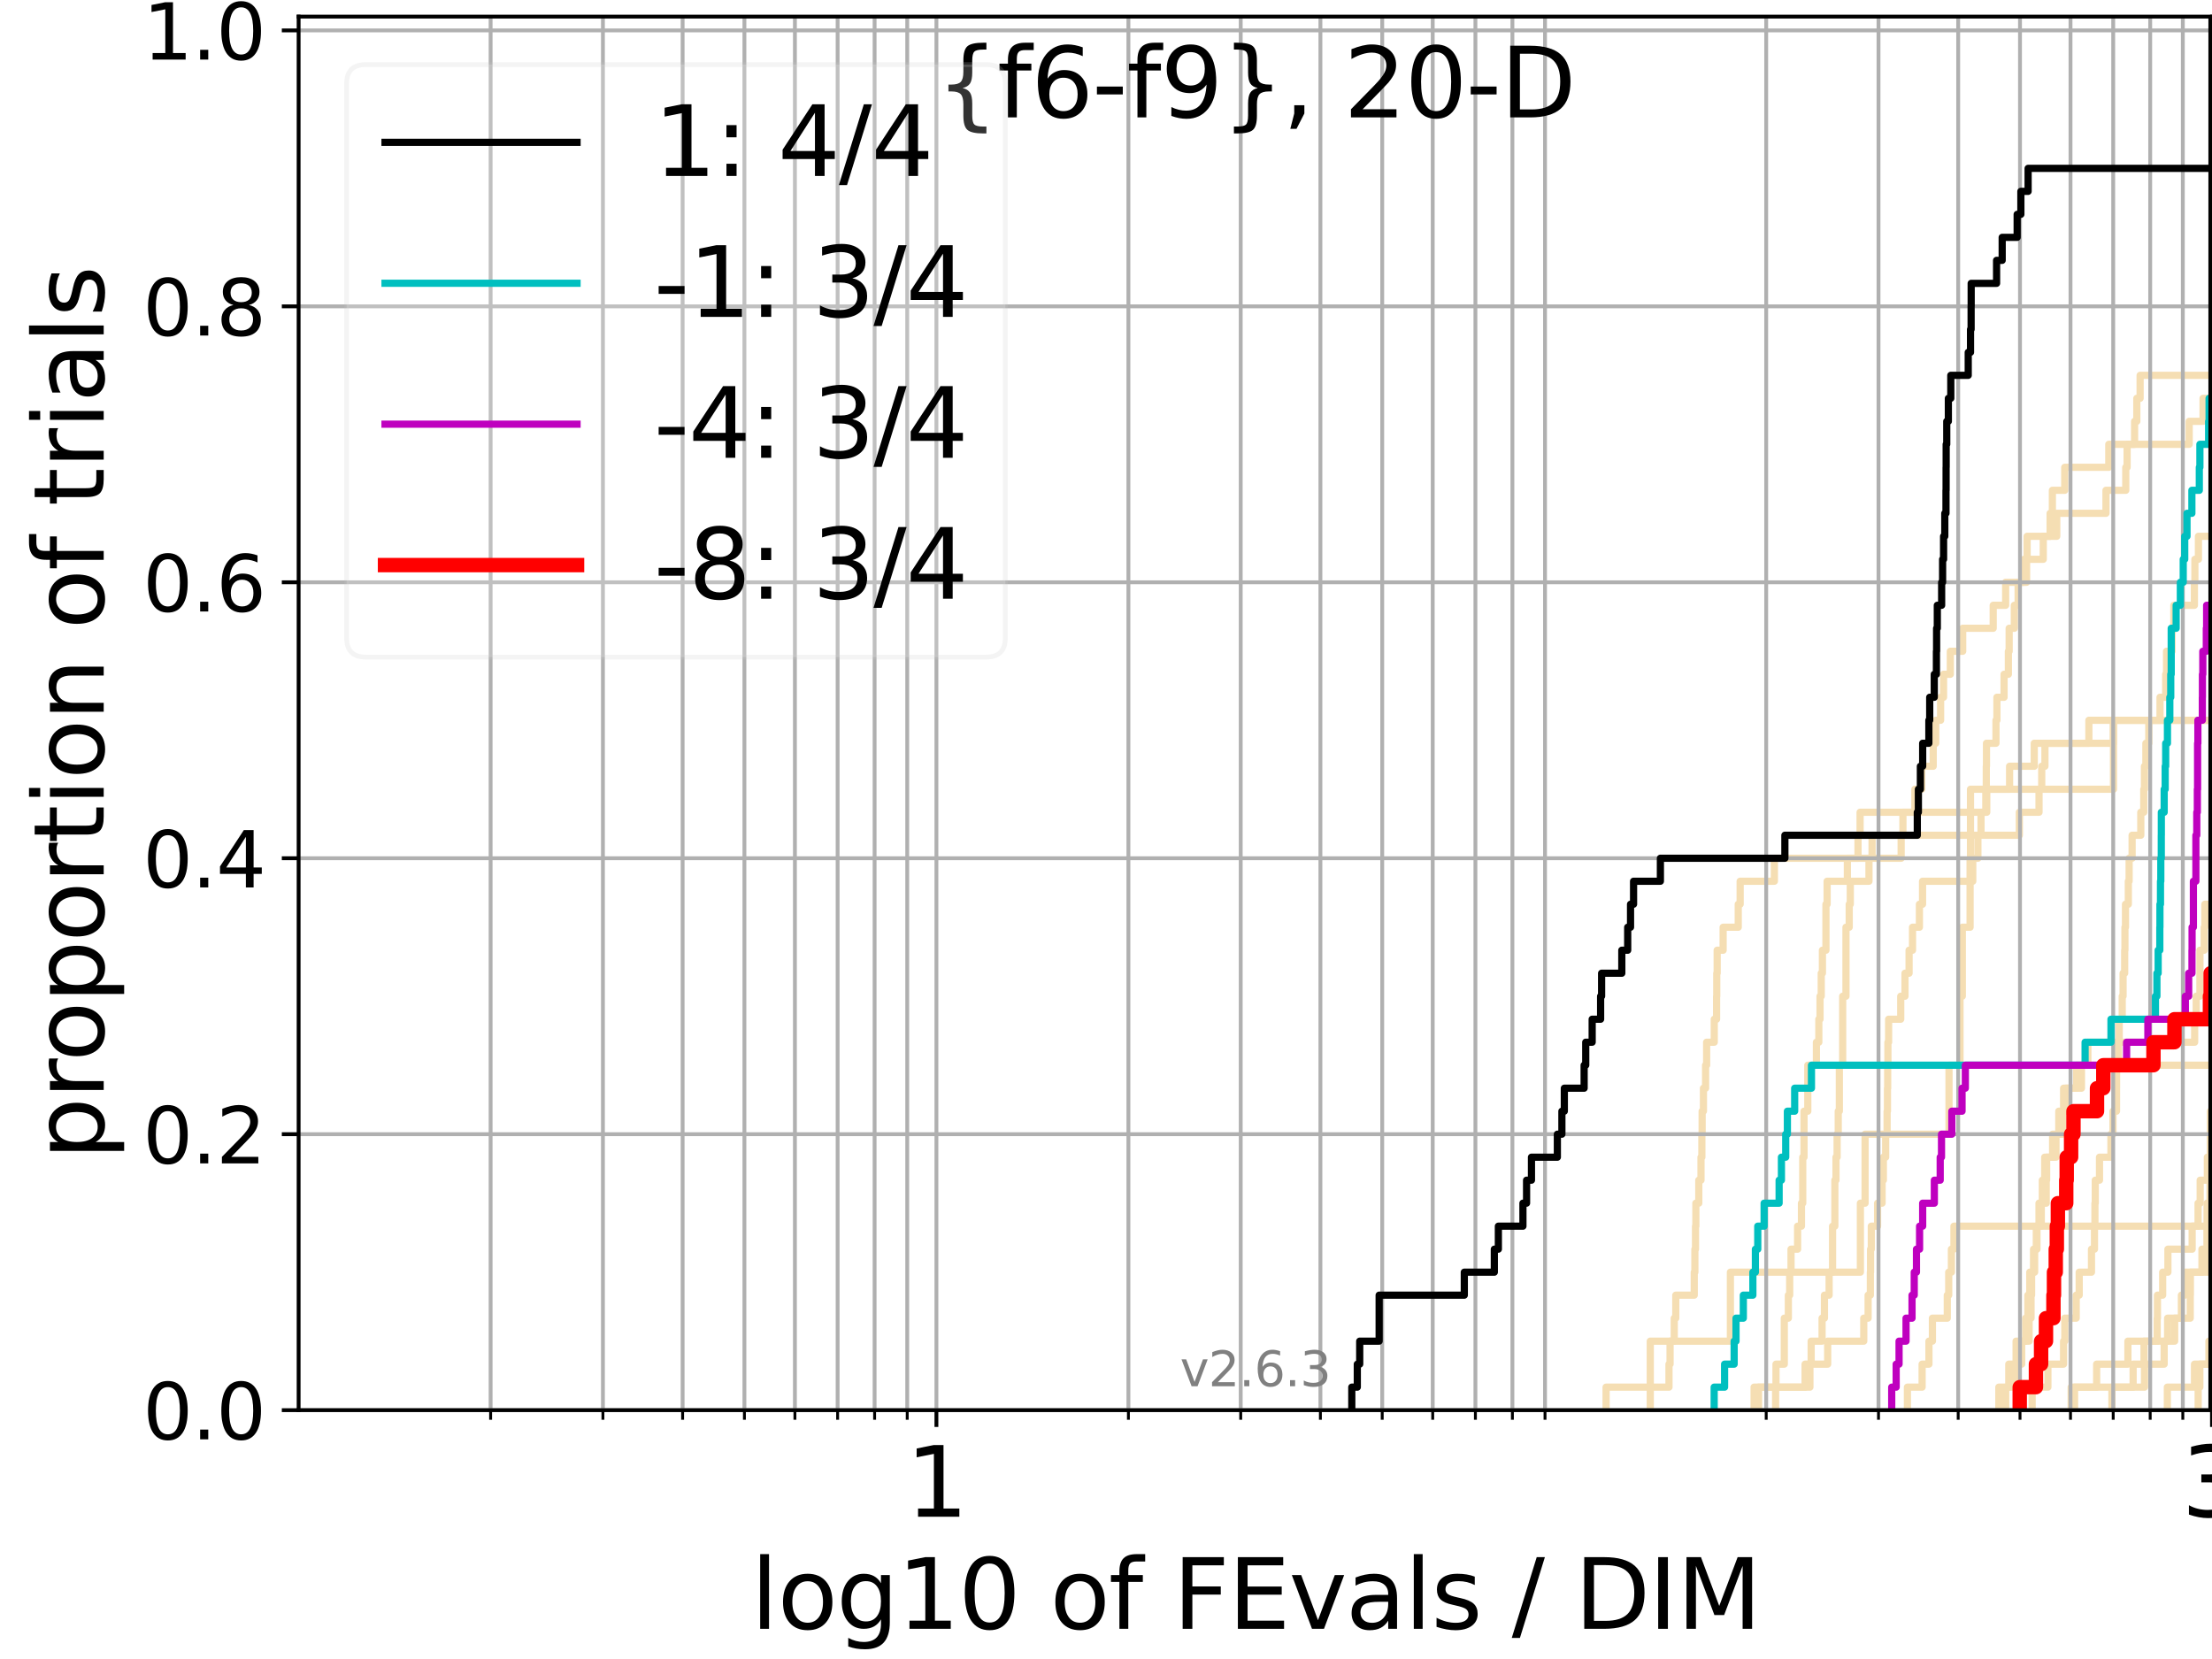 <?xml version="1.0" encoding="utf-8" standalone="no"?>
<!DOCTYPE svg PUBLIC "-//W3C//DTD SVG 1.1//EN"
  "http://www.w3.org/Graphics/SVG/1.1/DTD/svg11.dtd">
<svg xmlns:xlink="http://www.w3.org/1999/xlink" width="460.8pt" height="345.6pt" viewBox="0 0 460.8 345.6" xmlns="http://www.w3.org/2000/svg" version="1.1">
 <defs>
  <style type="text/css">*{stroke-linejoin: round; stroke-linecap: butt}</style>
 </defs>
 <g id="figure_1">
  <g id="patch_1">
   <path d="M 0 345.6 
L 460.8 345.6 
L 460.8 0 
L 0 0 
z
" style="fill: #ffffff"/>
  </g>
  <g id="axes_1">
   <g id="patch_2">
    <path d="M 62.208 293.76 
L 460.8 293.76 
L 460.8 3.456 
L 62.208 3.456 
z
" style="fill: #ffffff"/>
   </g>
   <g id="line2d_1">
    <path d="M 365.411 293.76 
L 365.411 288.97 
L 369.973 288.97 
L 369.973 284.179 
L 371.701 284.179 
L 371.701 279.389 
L 371.701 279.389 
L 371.701 274.598 
L 372.546 274.598 
L 372.546 269.808 
L 372.825 269.808 
L 372.825 265.017 
L 373.103 265.017 
L 373.103 260.227 
L 374.471 260.227 
L 374.471 255.436 
L 375.277 255.436 
L 375.277 250.646 
L 375.543 250.646 
L 375.543 245.855 
L 375.543 245.855 
L 375.543 241.065 
L 375.808 241.065 
L 375.808 236.274 
L 375.808 236.274 
L 375.808 231.484 
L 376.596 231.484 
L 376.596 226.693 
L 376.596 226.693 
L 376.596 221.903 
L 378.392 221.903 
L 378.392 217.112 
L 378.895 217.112 
L 378.895 212.322 
L 379.145 212.322 
L 379.145 207.531 
L 379.394 207.531 
L 379.394 202.741 
L 379.642 202.741 
L 379.642 197.95 
L 380.379 197.95 
L 380.379 193.16 
L 380.379 193.16 
L 380.379 188.369 
L 380.623 188.369 
L 380.623 183.579 
L 384.841 183.579 
L 384.841 178.788 
L 387.058 178.788 
L 387.058 173.998 
L 387.491 173.998 
L 387.491 169.207 
L 413.878 169.207 
L 413.878 164.417 
L 418.634 164.417 
L 418.634 159.626 
L 423.773 159.626 
L 423.773 154.836 
L 435.152 154.836 
L 435.152 150.045 
L 435.152 150.045 
L 435.152 150.045 
L 460.8 150.045 
" clip-path="url(#p378bfd6b21)" style="fill: none; stroke: #f5deb3; stroke-width: 1.5; stroke-linecap: square"/>
   </g>
   <g id="line2d_2"/>
   <g id="line2d_3">
    <path d="M 366.338 293.76 
L 366.338 288.97 
L 376.034 288.97 
L 376.034 284.179 
L 380.739 284.179 
L 380.739 279.389 
L 388.257 279.389 
L 388.257 274.598 
L 389.163 274.598 
L 389.163 269.808 
L 389.63 269.808 
L 389.63 265.017 
L 389.67 265.017 
L 389.67 260.227 
L 389.828 260.227 
L 389.828 255.436 
L 391.136 255.436 
L 391.136 250.646 
L 392.074 250.646 
L 392.074 245.855 
L 392.339 245.855 
L 392.339 241.065 
L 392.819 241.065 
L 392.819 236.274 
L 393.118 236.274 
L 393.118 231.484 
L 393.192 231.484 
L 393.192 226.693 
L 393.239 226.693 
L 393.239 221.903 
L 393.285 221.903 
L 393.285 217.112 
L 393.434 217.112 
L 393.434 212.322 
L 395.956 212.322 
L 395.956 207.531 
L 396.845 207.531 
L 396.845 202.741 
L 397.696 202.741 
L 397.696 197.95 
L 398.414 197.95 
L 398.414 193.16 
L 399.851 193.16 
L 399.851 188.369 
L 400.503 188.369 
L 400.503 183.579 
L 410.963 183.579 
L 410.963 178.788 
L 412.034 178.788 
L 412.034 173.998 
L 412.682 173.998 
L 412.682 169.207 
L 413.683 169.207 
L 413.683 164.417 
L 413.781 164.417 
L 413.781 159.626 
L 413.82 159.626 
L 413.82 154.836 
L 415.798 154.836 
L 415.798 150.045 
L 415.993 150.045 
L 415.993 145.255 
L 417.485 145.255 
L 417.485 140.464 
L 418.382 140.464 
L 418.382 135.674 
L 418.545 135.674 
L 418.545 130.883 
L 419.621 130.883 
L 419.621 126.093 
L 420.41 126.093 
L 420.41 121.302 
L 422.178 121.302 
L 422.178 116.512 
L 425.649 116.512 
L 425.649 111.721 
L 428.456 111.721 
L 428.456 106.931 
L 438.716 106.931 
L 438.716 102.14 
L 442.838 102.14 
L 442.838 97.35 
L 443.117 97.35 
L 443.117 92.559 
L 444.675 92.559 
L 444.675 87.769 
L 445.139 87.769 
L 445.139 82.978 
L 445.824 82.978 
L 445.824 78.188 
L 445.824 78.188 
L 445.824 78.188 
L 460.8 78.188 
" clip-path="url(#p378bfd6b21)" style="fill: none; stroke: #f5deb3; stroke-width: 1.5; stroke-linecap: square"/>
   </g>
   <g id="line2d_4">
    <path d="M 439.951 293.76 
L 439.951 288.97 
L 446.74 288.97 
L 446.74 284.179 
L 450.836 284.179 
L 450.836 279.389 
L 451.551 279.389 
L 451.551 274.598 
L 456.267 274.598 
L 456.267 269.808 
L 456.295 269.808 
L 456.295 265.017 
L 458.708 265.017 
L 458.708 260.227 
L 459.746 260.227 
L 459.746 255.436 
L 459.77 255.436 
L 459.77 250.646 
L 460.392 250.646 
L 460.392 245.855 
L 461.205 245.855 
L 461.205 241.065 
L 461.77 241.065 
L 461.77 236.274 
L 461.8 236.274 
" clip-path="url(#p378bfd6b21)" style="fill: none; stroke: #f5deb3; stroke-width: 1.5; stroke-linecap: square"/>
   </g>
   <g id="line2d_5"/>
   <g id="line2d_6"/>
   <g id="line2d_7">
    <path d="M 417.826 293.76 
L 417.826 288.97 
L 418.466 288.97 
L 418.466 284.179 
L 421.155 284.179 
L 421.155 279.389 
L 421.981 279.389 
L 421.981 274.598 
L 422.442 274.598 
L 422.442 269.808 
L 422.839 269.808 
L 422.839 265.017 
L 423.85 265.017 
L 423.85 260.227 
L 424.335 260.227 
L 424.335 255.436 
L 424.762 255.436 
L 424.762 250.646 
L 426.267 250.646 
L 426.267 245.855 
L 426.351 245.855 
L 426.351 241.065 
L 427.595 241.065 
L 427.595 236.274 
L 429.661 236.274 
L 429.661 231.484 
L 429.888 231.484 
L 429.888 226.693 
L 432.594 226.693 
L 432.594 221.903 
L 461.8 221.903 
" clip-path="url(#p378bfd6b21)" style="fill: none; stroke: #f5deb3; stroke-width: 1.5; stroke-linecap: square"/>
   </g>
   <g id="line2d_8">
    <path clip-path="url(#p378bfd6b21)" style="fill: none; stroke: #f5deb3; stroke-width: 1.5; stroke-linecap: square"/>
   </g>
   <g id="line2d_9">
    <path d="M 416.393 293.76 
L 416.393 288.97 
L 419.785 288.97 
L 419.785 284.179 
L 419.99 284.179 
L 419.99 279.389 
L 422.7 279.389 
L 422.7 274.598 
L 423.1 274.598 
L 423.1 269.808 
L 423.217 269.808 
L 423.217 265.017 
L 423.625 265.017 
L 423.625 260.227 
L 424.204 260.227 
L 424.204 255.436 
L 425.239 255.436 
L 425.239 250.646 
L 425.453 250.646 
L 425.453 245.855 
L 425.946 245.855 
L 425.946 241.065 
L 428.299 241.065 
L 428.299 236.274 
L 428.884 236.274 
L 428.884 231.484 
L 430.34 231.484 
L 430.34 226.693 
L 433.606 226.693 
L 433.606 221.903 
L 434.935 221.903 
L 434.935 217.112 
L 457.187 217.112 
L 457.187 212.322 
L 457.511 212.322 
L 457.511 207.531 
L 458.282 207.531 
L 458.282 202.741 
L 458.288 202.741 
L 458.288 197.95 
L 459.176 197.95 
L 459.176 193.16 
L 459.31 193.16 
L 459.31 188.369 
L 460.889 188.369 
L 460.889 183.579 
L 461.465 183.579 
L 461.465 178.788 
L 461.582 178.788 
L 461.582 173.998 
L 461.696 173.998 
L 461.696 169.207 
L 461.761 169.207 
L 461.761 164.417 
L 461.8 164.417 
" clip-path="url(#p378bfd6b21)" style="fill: none; stroke: #f5deb3; stroke-width: 1.5; stroke-linecap: square"/>
   </g>
   <g id="line2d_10">
    <path clip-path="url(#p378bfd6b21)" style="fill: none; stroke: #f5deb3; stroke-width: 1.5; stroke-linecap: square"/>
   </g>
   <g id="line2d_11">
    <path d="M 432.169 293.76 
L 432.169 288.97 
L 436.771 288.97 
L 436.771 284.179 
L 443.281 284.179 
L 443.281 279.389 
L 453.022 279.389 
L 453.022 274.598 
L 454.425 274.598 
L 454.425 269.808 
L 455.155 269.808 
L 455.155 265.017 
L 460.08 265.017 
L 460.08 260.227 
L 460.156 260.227 
L 460.156 255.436 
L 460.97 255.436 
L 460.97 250.646 
L 461.8 250.646 
" clip-path="url(#p378bfd6b21)" style="fill: none; stroke: #f5deb3; stroke-width: 1.5; stroke-linecap: square"/>
   </g>
   <g id="line2d_12">
    <path d="M 369.889 293.76 
L 369.889 288.97 
L 377.041 288.97 
L 377.041 284.179 
L 377.299 284.179 
L 377.299 279.389 
L 379.571 279.389 
L 379.571 274.598 
L 380.065 274.598 
L 380.065 269.808 
L 381.038 269.808 
L 381.038 265.017 
L 381.758 265.017 
L 381.758 260.227 
L 381.758 260.227 
L 381.758 255.436 
L 382.233 255.436 
L 382.233 250.646 
L 382.233 250.646 
L 382.233 245.855 
L 382.469 245.855 
L 382.469 241.065 
L 382.704 241.065 
L 382.704 236.274 
L 382.938 236.274 
L 382.938 231.484 
L 383.171 231.484 
L 383.171 226.693 
L 383.171 226.693 
L 383.171 221.903 
L 383.864 221.903 
L 383.864 217.112 
L 383.864 217.112 
L 383.864 212.322 
L 383.864 212.322 
L 383.864 207.531 
L 384.55 207.531 
L 384.55 202.741 
L 384.55 202.741 
L 384.55 197.95 
L 384.55 197.95 
L 384.55 193.16 
L 385.227 193.16 
L 385.227 188.369 
L 385.451 188.369 
L 385.451 183.579 
L 389.342 183.579 
L 389.342 178.788 
L 396.044 178.788 
L 396.044 173.998 
L 420.665 173.998 
L 420.665 169.207 
L 424.767 169.207 
L 424.767 164.417 
L 425.33 164.417 
L 425.33 159.626 
L 425.998 159.626 
L 425.998 154.836 
L 440.252 154.836 
L 440.252 150.045 
L 440.252 150.045 
L 440.252 150.045 
L 460.8 150.045 
" clip-path="url(#p378bfd6b21)" style="fill: none; stroke: #f5deb3; stroke-width: 1.5; stroke-linecap: square"/>
   </g>
   <g id="line2d_13"/>
   <g id="line2d_14"/>
   <g id="line2d_15"/>
   <g id="line2d_16">
    <path clip-path="url(#p378bfd6b21)" style="fill: none; stroke: #f5deb3; stroke-width: 1.5; stroke-linecap: square"/>
   </g>
   <g id="line2d_17">
    <path clip-path="url(#p378bfd6b21)" style="fill: none; stroke: #f5deb3; stroke-width: 1.5; stroke-linecap: square"/>
   </g>
   <g id="line2d_18">
    <path d="M 334.578 293.76 
L 334.578 288.97 
L 347.68 288.97 
L 347.68 284.179 
L 347.905 284.179 
L 347.905 279.389 
L 348.776 279.389 
L 348.776 274.598 
L 349.097 274.598 
L 349.097 269.808 
L 352.944 269.808 
L 352.944 265.017 
L 353.075 265.017 
L 353.075 260.227 
L 353.206 260.227 
L 353.206 255.436 
L 353.28 255.436 
L 353.28 250.646 
L 353.89 250.646 
L 353.89 245.855 
L 354.349 245.855 
L 354.349 241.065 
L 354.531 241.065 
L 354.531 236.274 
L 354.585 236.274 
L 354.585 231.484 
L 354.858 231.484 
L 354.858 226.693 
L 355.308 226.693 
L 355.308 221.903 
L 355.523 221.903 
L 355.523 217.112 
L 357.111 217.112 
L 357.111 212.322 
L 357.596 212.322 
L 357.596 207.531 
L 357.631 207.531 
L 357.631 202.741 
L 357.717 202.741 
L 357.717 197.95 
L 358.96 197.95 
L 358.96 193.16 
L 362.108 193.16 
L 362.108 188.369 
L 362.506 188.369 
L 362.506 183.579 
L 369.638 183.579 
L 369.638 178.788 
L 389.986 178.788 
L 389.986 173.998 
L 396.415 173.998 
L 396.415 169.207 
L 398.906 169.207 
L 398.906 164.417 
L 400.338 164.417 
L 400.338 159.626 
L 402.723 159.626 
L 402.723 154.836 
L 403.25 154.836 
L 403.25 150.045 
L 404.266 150.045 
L 404.266 145.255 
L 404.877 145.255 
L 404.877 140.464 
L 406.289 140.464 
L 406.289 135.674 
L 408.865 135.674 
L 408.865 130.883 
L 415.222 130.883 
L 415.222 126.093 
L 417.814 126.093 
L 417.814 121.302 
L 421.652 121.302 
L 421.652 116.512 
L 422.285 116.512 
L 422.285 111.721 
L 427.075 111.721 
L 427.075 106.931 
L 427.549 106.931 
L 427.549 102.14 
L 430.119 102.14 
L 430.119 97.35 
L 439.297 97.35 
L 439.297 92.559 
L 456.045 92.559 
L 456.045 87.769 
L 458.935 87.769 
L 458.935 82.978 
L 461.8 82.978 
" clip-path="url(#p378bfd6b21)" style="fill: none; stroke: #f5deb3; stroke-width: 1.5; stroke-linecap: square"/>
   </g>
   <g id="line2d_19"/>
   <g id="line2d_20">
    <path d="M 451.497 293.76 
L 451.497 288.97 
L 457.153 288.97 
L 457.153 284.179 
L 461.8 284.179 
" clip-path="url(#p378bfd6b21)" style="fill: none; stroke: #f5deb3; stroke-width: 1.5; stroke-linecap: square"/>
   </g>
   <g id="line2d_21"/>
   <g id="line2d_22">
    <path d="M 457.919 293.76 
L 457.919 288.97 
L 458.267 288.97 
L 458.267 284.179 
L 460.159 284.179 
L 460.159 279.389 
L 461.44 279.389 
L 461.44 274.598 
L 461.8 274.598 
" clip-path="url(#p378bfd6b21)" style="fill: none; stroke: #f5deb3; stroke-width: 1.5; stroke-linecap: square"/>
   </g>
   <g id="line2d_23">
    <path clip-path="url(#p378bfd6b21)" style="fill: none; stroke: #f5deb3; stroke-width: 1.5; stroke-linecap: square"/>
   </g>
   <g id="line2d_24">
    <path d="M 431.459 293.76 
L 431.459 288.97 
L 444.369 288.97 
L 444.369 284.179 
L 446.644 284.179 
L 446.644 279.389 
L 449.384 279.389 
L 449.384 274.598 
L 449.437 274.598 
L 449.437 269.808 
L 450.523 269.808 
L 450.523 265.017 
L 451.615 265.017 
L 451.615 260.227 
L 456.665 260.227 
L 456.665 255.436 
L 457.898 255.436 
L 457.898 250.646 
L 458.336 250.646 
L 458.336 245.855 
L 459.831 245.855 
L 459.831 241.065 
L 460.459 241.065 
L 460.459 236.274 
L 460.482 236.274 
L 460.482 231.484 
L 461.8 231.484 
" clip-path="url(#p378bfd6b21)" style="fill: none; stroke: #f5deb3; stroke-width: 1.5; stroke-linecap: square"/>
   </g>
   <g id="line2d_25">
    <path clip-path="url(#p378bfd6b21)" style="fill: none; stroke: #f5deb3; stroke-width: 1.5; stroke-linecap: square"/>
   </g>
   <g id="line2d_26">
    <path clip-path="url(#p378bfd6b21)" style="fill: none; stroke: #f5deb3; stroke-width: 1.5; stroke-linecap: square"/>
   </g>
   <g id="line2d_27">
    <path d="M 423.333 293.76 
L 423.333 288.97 
L 426.617 288.97 
L 426.617 284.179 
L 429.878 284.179 
L 429.878 279.389 
L 430.134 279.389 
L 430.134 274.598 
L 432.509 274.598 
L 432.509 269.808 
L 433.137 269.808 
L 433.137 265.017 
L 435.694 265.017 
L 435.694 260.227 
L 436.319 260.227 
L 436.319 255.436 
L 436.412 255.436 
L 436.412 250.646 
L 436.482 250.646 
L 436.482 245.855 
L 437.363 245.855 
L 437.363 241.065 
L 439.747 241.065 
L 439.747 236.274 
L 440.174 236.274 
L 440.174 231.484 
L 440.911 231.484 
L 440.911 226.693 
L 440.92 226.693 
L 440.92 221.903 
L 441.313 221.903 
L 441.313 217.112 
L 441.471 217.112 
L 441.471 212.322 
L 442.097 212.322 
L 442.097 207.531 
L 442.276 207.531 
L 442.276 202.741 
L 442.609 202.741 
L 442.609 197.95 
L 442.664 197.95 
L 442.664 193.16 
L 442.779 193.16 
L 442.779 188.369 
L 443.371 188.369 
L 443.371 183.579 
L 443.535 183.579 
L 443.535 178.788 
L 444.158 178.788 
L 444.158 173.998 
L 445.969 173.998 
L 445.969 169.207 
L 446.585 169.207 
L 446.585 164.417 
L 446.729 164.417 
L 446.729 159.626 
L 447.026 159.626 
L 447.026 154.836 
L 447.635 154.836 
L 447.635 150.045 
L 449.972 150.045 
L 449.972 145.255 
L 451.15 145.255 
L 451.15 140.464 
L 451.327 140.464 
L 451.327 135.674 
L 452.472 135.674 
L 452.472 130.883 
L 452.854 130.883 
L 452.854 126.093 
L 457.134 126.093 
L 457.134 121.302 
L 457.236 121.302 
L 457.236 116.512 
L 457.971 116.512 
L 457.971 111.721 
L 461.8 111.721 
" clip-path="url(#p378bfd6b21)" style="fill: none; stroke: #f5deb3; stroke-width: 1.5; stroke-linecap: square"/>
   </g>
   <g id="line2d_28">
    <path d="M 397.35 293.76 
L 397.35 288.97 
L 400.412 288.97 
L 400.412 284.179 
L 401.833 284.179 
L 401.833 279.389 
L 402.557 279.389 
L 402.557 274.598 
L 405.655 274.598 
L 405.655 269.808 
L 405.954 269.808 
L 405.954 265.017 
L 406.512 265.017 
L 406.512 260.227 
L 407.041 260.227 
L 407.041 255.436 
L 461.8 255.436 
" clip-path="url(#p378bfd6b21)" style="fill: none; stroke: #f5deb3; stroke-width: 1.5; stroke-linecap: square"/>
   </g>
   <g id="line2d_29">
    <path d="M 343.781 293.76 
L 343.781 288.97 
L 343.781 288.97 
L 343.781 284.179 
L 343.781 284.179 
L 343.781 279.389 
L 360.474 279.389 
L 360.474 274.598 
L 360.474 274.598 
L 360.474 269.808 
L 360.474 269.808 
L 360.474 265.017 
L 387.553 265.017 
L 387.553 260.227 
L 387.553 260.227 
L 387.553 255.436 
L 387.553 255.436 
L 387.553 250.646 
L 388.53 250.646 
L 388.53 245.855 
L 388.53 245.855 
L 388.53 241.065 
L 388.53 241.065 
L 388.53 236.274 
L 406.014 236.274 
L 406.014 231.484 
L 406.014 231.484 
L 406.014 226.693 
L 406.014 226.693 
L 406.014 221.903 
L 408.302 221.903 
L 408.302 217.112 
L 408.302 217.112 
L 408.302 212.322 
L 408.302 212.322 
L 408.302 207.531 
L 408.787 207.531 
L 408.787 202.741 
L 408.787 202.741 
L 408.787 197.95 
L 408.787 197.95 
L 408.787 193.16 
L 410.406 193.16 
L 410.406 188.369 
L 410.406 188.369 
L 410.406 183.579 
L 410.406 183.579 
L 410.406 178.788 
L 410.489 178.788 
L 410.489 173.998 
L 410.489 173.998 
L 410.489 169.207 
L 410.489 169.207 
L 410.489 164.417 
L 440.281 164.417 
L 440.281 159.626 
L 440.281 159.626 
L 440.281 154.836 
L 440.281 154.836 
L 440.281 150.045 
L 440.281 150.045 
L 440.281 150.045 
L 460.8 150.045 
" clip-path="url(#p378bfd6b21)" style="fill: none; stroke: #f5deb3; stroke-width: 1.5; stroke-linecap: square"/>
   </g>
   <g id="line2d_30"/>
   <g id="matplotlib.axis_1">
    <g id="xtick_1">
     <g id="line2d_31">
      <path d="M 195.072 293.76 
L 195.072 3.456 
" clip-path="url(#p378bfd6b21)" style="fill: none; stroke: #b0b0b0; stroke-width: 0.8; stroke-linecap: square"/>
     </g>
     <g id="line2d_32">
      <defs>
       <path id="m390ddd52ff" d="M 0 0 
L 0 3.5 
" style="stroke: #000000; stroke-width: 0.8"/>
      </defs>
      <g>
       <use xlink:href="#m390ddd52ff" x="195.072" y="293.76" style="stroke: #000000; stroke-width: 0.8"/>
      </g>
     </g>
     <g id="text_1">
      <!-- 1 -->
      <g transform="translate(188.709 315.957) scale(0.2 -0.2)">
       <defs>
        <path id="DejaVuSans-31" d="M 794 531 
L 1825 531 
L 1825 4091 
L 703 3866 
L 703 4441 
L 1819 4666 
L 2450 4666 
L 2450 531 
L 3481 531 
L 3481 0 
L 794 0 
L 794 531 
z
" transform="scale(0.016)"/>
       </defs>
       <use xlink:href="#DejaVuSans-31"/>
      </g>
     </g>
    </g>
    <g id="xtick_2">
     <g id="line2d_33">
      <path d="M 460.8 293.76 
L 460.8 3.456 
" clip-path="url(#p378bfd6b21)" style="fill: none; stroke: #b0b0b0; stroke-width: 0.8; stroke-linecap: square"/>
     </g>
     <g id="line2d_34">
      <g>
       <use xlink:href="#m390ddd52ff" x="460.8" y="293.76" style="stroke: #000000; stroke-width: 0.8"/>
      </g>
     </g>
     <g id="text_2">
      <!-- 3 -->
      <g transform="translate(454.438 315.957) scale(0.2 -0.2)">
       <defs>
        <path id="DejaVuSans-33" d="M 2597 2516 
Q 3050 2419 3304 2112 
Q 3559 1806 3559 1356 
Q 3559 666 3084 287 
Q 2609 -91 1734 -91 
Q 1441 -91 1130 -33 
Q 819 25 488 141 
L 488 750 
Q 750 597 1062 519 
Q 1375 441 1716 441 
Q 2309 441 2620 675 
Q 2931 909 2931 1356 
Q 2931 1769 2642 2001 
Q 2353 2234 1838 2234 
L 1294 2234 
L 1294 2753 
L 1863 2753 
Q 2328 2753 2575 2939 
Q 2822 3125 2822 3475 
Q 2822 3834 2567 4026 
Q 2313 4219 1838 4219 
Q 1578 4219 1281 4162 
Q 984 4106 628 3988 
L 628 4550 
Q 988 4650 1302 4700 
Q 1616 4750 1894 4750 
Q 2613 4750 3031 4423 
Q 3450 4097 3450 3541 
Q 3450 3153 3228 2886 
Q 3006 2619 2597 2516 
z
" transform="scale(0.016)"/>
       </defs>
       <use xlink:href="#DejaVuSans-33"/>
      </g>
     </g>
    </g>
    <g id="xtick_3">
     <g id="line2d_35">
      <path d="M 102.204 293.76 
L 102.204 3.456 
" clip-path="url(#p378bfd6b21)" style="fill: none; stroke: #b0b0b0; stroke-width: 0.8; stroke-linecap: square"/>
     </g>
     <g id="line2d_36">
      <defs>
       <path id="m80f11c3d95" d="M 0 0 
L 0 2 
" style="stroke: #000000; stroke-width: 0.6"/>
      </defs>
      <g>
       <use xlink:href="#m80f11c3d95" x="102.204" y="293.76" style="stroke: #000000; stroke-width: 0.6"/>
      </g>
     </g>
    </g>
    <g id="xtick_4">
     <g id="line2d_37">
      <path d="M 125.6 293.76 
L 125.6 3.456 
" clip-path="url(#p378bfd6b21)" style="fill: none; stroke: #b0b0b0; stroke-width: 0.8; stroke-linecap: square"/>
     </g>
     <g id="line2d_38">
      <g>
       <use xlink:href="#m80f11c3d95" x="125.6" y="293.76" style="stroke: #000000; stroke-width: 0.6"/>
      </g>
     </g>
    </g>
    <g id="xtick_5">
     <g id="line2d_39">
      <path d="M 142.2 293.76 
L 142.2 3.456 
" clip-path="url(#p378bfd6b21)" style="fill: none; stroke: #b0b0b0; stroke-width: 0.8; stroke-linecap: square"/>
     </g>
     <g id="line2d_40">
      <g>
       <use xlink:href="#m80f11c3d95" x="142.2" y="293.76" style="stroke: #000000; stroke-width: 0.6"/>
      </g>
     </g>
    </g>
    <g id="xtick_6">
     <g id="line2d_41">
      <path d="M 155.076 293.76 
L 155.076 3.456 
" clip-path="url(#p378bfd6b21)" style="fill: none; stroke: #b0b0b0; stroke-width: 0.8; stroke-linecap: square"/>
     </g>
     <g id="line2d_42">
      <g>
       <use xlink:href="#m80f11c3d95" x="155.076" y="293.76" style="stroke: #000000; stroke-width: 0.6"/>
      </g>
     </g>
    </g>
    <g id="xtick_7">
     <g id="line2d_43">
      <path d="M 165.596 293.76 
L 165.596 3.456 
" clip-path="url(#p378bfd6b21)" style="fill: none; stroke: #b0b0b0; stroke-width: 0.8; stroke-linecap: square"/>
     </g>
     <g id="line2d_44">
      <g>
       <use xlink:href="#m80f11c3d95" x="165.596" y="293.76" style="stroke: #000000; stroke-width: 0.6"/>
      </g>
     </g>
    </g>
    <g id="xtick_8">
     <g id="line2d_45">
      <path d="M 174.491 293.76 
L 174.491 3.456 
" clip-path="url(#p378bfd6b21)" style="fill: none; stroke: #b0b0b0; stroke-width: 0.8; stroke-linecap: square"/>
     </g>
     <g id="line2d_46">
      <g>
       <use xlink:href="#m80f11c3d95" x="174.491" y="293.76" style="stroke: #000000; stroke-width: 0.6"/>
      </g>
     </g>
    </g>
    <g id="xtick_9">
     <g id="line2d_47">
      <path d="M 182.196 293.76 
L 182.196 3.456 
" clip-path="url(#p378bfd6b21)" style="fill: none; stroke: #b0b0b0; stroke-width: 0.8; stroke-linecap: square"/>
     </g>
     <g id="line2d_48">
      <g>
       <use xlink:href="#m80f11c3d95" x="182.196" y="293.76" style="stroke: #000000; stroke-width: 0.6"/>
      </g>
     </g>
    </g>
    <g id="xtick_10">
     <g id="line2d_49">
      <path d="M 188.992 293.76 
L 188.992 3.456 
" clip-path="url(#p378bfd6b21)" style="fill: none; stroke: #b0b0b0; stroke-width: 0.8; stroke-linecap: square"/>
     </g>
     <g id="line2d_50">
      <g>
       <use xlink:href="#m80f11c3d95" x="188.992" y="293.76" style="stroke: #000000; stroke-width: 0.6"/>
      </g>
     </g>
    </g>
    <g id="xtick_11">
     <g id="line2d_51">
      <path d="M 235.068 293.76 
L 235.068 3.456 
" clip-path="url(#p378bfd6b21)" style="fill: none; stroke: #b0b0b0; stroke-width: 0.8; stroke-linecap: square"/>
     </g>
     <g id="line2d_52">
      <g>
       <use xlink:href="#m80f11c3d95" x="235.068" y="293.76" style="stroke: #000000; stroke-width: 0.6"/>
      </g>
     </g>
    </g>
    <g id="xtick_12">
     <g id="line2d_53">
      <path d="M 258.464 293.76 
L 258.464 3.456 
" clip-path="url(#p378bfd6b21)" style="fill: none; stroke: #b0b0b0; stroke-width: 0.8; stroke-linecap: square"/>
     </g>
     <g id="line2d_54">
      <g>
       <use xlink:href="#m80f11c3d95" x="258.464" y="293.76" style="stroke: #000000; stroke-width: 0.6"/>
      </g>
     </g>
    </g>
    <g id="xtick_13">
     <g id="line2d_55">
      <path d="M 275.064 293.76 
L 275.064 3.456 
" clip-path="url(#p378bfd6b21)" style="fill: none; stroke: #b0b0b0; stroke-width: 0.8; stroke-linecap: square"/>
     </g>
     <g id="line2d_56">
      <g>
       <use xlink:href="#m80f11c3d95" x="275.064" y="293.76" style="stroke: #000000; stroke-width: 0.6"/>
      </g>
     </g>
    </g>
    <g id="xtick_14">
     <g id="line2d_57">
      <path d="M 287.94 293.76 
L 287.94 3.456 
" clip-path="url(#p378bfd6b21)" style="fill: none; stroke: #b0b0b0; stroke-width: 0.8; stroke-linecap: square"/>
     </g>
     <g id="line2d_58">
      <g>
       <use xlink:href="#m80f11c3d95" x="287.94" y="293.76" style="stroke: #000000; stroke-width: 0.6"/>
      </g>
     </g>
    </g>
    <g id="xtick_15">
     <g id="line2d_59">
      <path d="M 298.46 293.76 
L 298.46 3.456 
" clip-path="url(#p378bfd6b21)" style="fill: none; stroke: #b0b0b0; stroke-width: 0.8; stroke-linecap: square"/>
     </g>
     <g id="line2d_60">
      <g>
       <use xlink:href="#m80f11c3d95" x="298.46" y="293.76" style="stroke: #000000; stroke-width: 0.6"/>
      </g>
     </g>
    </g>
    <g id="xtick_16">
     <g id="line2d_61">
      <path d="M 307.355 293.76 
L 307.355 3.456 
" clip-path="url(#p378bfd6b21)" style="fill: none; stroke: #b0b0b0; stroke-width: 0.8; stroke-linecap: square"/>
     </g>
     <g id="line2d_62">
      <g>
       <use xlink:href="#m80f11c3d95" x="307.355" y="293.76" style="stroke: #000000; stroke-width: 0.6"/>
      </g>
     </g>
    </g>
    <g id="xtick_17">
     <g id="line2d_63">
      <path d="M 315.06 293.76 
L 315.06 3.456 
" clip-path="url(#p378bfd6b21)" style="fill: none; stroke: #b0b0b0; stroke-width: 0.8; stroke-linecap: square"/>
     </g>
     <g id="line2d_64">
      <g>
       <use xlink:href="#m80f11c3d95" x="315.06" y="293.76" style="stroke: #000000; stroke-width: 0.6"/>
      </g>
     </g>
    </g>
    <g id="xtick_18">
     <g id="line2d_65">
      <path d="M 321.856 293.76 
L 321.856 3.456 
" clip-path="url(#p378bfd6b21)" style="fill: none; stroke: #b0b0b0; stroke-width: 0.8; stroke-linecap: square"/>
     </g>
     <g id="line2d_66">
      <g>
       <use xlink:href="#m80f11c3d95" x="321.856" y="293.76" style="stroke: #000000; stroke-width: 0.6"/>
      </g>
     </g>
    </g>
    <g id="xtick_19">
     <g id="line2d_67">
      <path d="M 367.932 293.76 
L 367.932 3.456 
" clip-path="url(#p378bfd6b21)" style="fill: none; stroke: #b0b0b0; stroke-width: 0.8; stroke-linecap: square"/>
     </g>
     <g id="line2d_68">
      <g>
       <use xlink:href="#m80f11c3d95" x="367.932" y="293.76" style="stroke: #000000; stroke-width: 0.6"/>
      </g>
     </g>
    </g>
    <g id="xtick_20">
     <g id="line2d_69">
      <path d="M 391.328 293.76 
L 391.328 3.456 
" clip-path="url(#p378bfd6b21)" style="fill: none; stroke: #b0b0b0; stroke-width: 0.8; stroke-linecap: square"/>
     </g>
     <g id="line2d_70">
      <g>
       <use xlink:href="#m80f11c3d95" x="391.328" y="293.76" style="stroke: #000000; stroke-width: 0.6"/>
      </g>
     </g>
    </g>
    <g id="xtick_21">
     <g id="line2d_71">
      <path d="M 407.928 293.76 
L 407.928 3.456 
" clip-path="url(#p378bfd6b21)" style="fill: none; stroke: #b0b0b0; stroke-width: 0.8; stroke-linecap: square"/>
     </g>
     <g id="line2d_72">
      <g>
       <use xlink:href="#m80f11c3d95" x="407.928" y="293.76" style="stroke: #000000; stroke-width: 0.6"/>
      </g>
     </g>
    </g>
    <g id="xtick_22">
     <g id="line2d_73">
      <path d="M 420.804 293.76 
L 420.804 3.456 
" clip-path="url(#p378bfd6b21)" style="fill: none; stroke: #b0b0b0; stroke-width: 0.8; stroke-linecap: square"/>
     </g>
     <g id="line2d_74">
      <g>
       <use xlink:href="#m80f11c3d95" x="420.804" y="293.76" style="stroke: #000000; stroke-width: 0.6"/>
      </g>
     </g>
    </g>
    <g id="xtick_23">
     <g id="line2d_75">
      <path d="M 431.324 293.76 
L 431.324 3.456 
" clip-path="url(#p378bfd6b21)" style="fill: none; stroke: #b0b0b0; stroke-width: 0.8; stroke-linecap: square"/>
     </g>
     <g id="line2d_76">
      <g>
       <use xlink:href="#m80f11c3d95" x="431.324" y="293.76" style="stroke: #000000; stroke-width: 0.6"/>
      </g>
     </g>
    </g>
    <g id="xtick_24">
     <g id="line2d_77">
      <path d="M 440.219 293.76 
L 440.219 3.456 
" clip-path="url(#p378bfd6b21)" style="fill: none; stroke: #b0b0b0; stroke-width: 0.8; stroke-linecap: square"/>
     </g>
     <g id="line2d_78">
      <g>
       <use xlink:href="#m80f11c3d95" x="440.219" y="293.76" style="stroke: #000000; stroke-width: 0.6"/>
      </g>
     </g>
    </g>
    <g id="xtick_25">
     <g id="line2d_79">
      <path d="M 447.924 293.76 
L 447.924 3.456 
" clip-path="url(#p378bfd6b21)" style="fill: none; stroke: #b0b0b0; stroke-width: 0.8; stroke-linecap: square"/>
     </g>
     <g id="line2d_80">
      <g>
       <use xlink:href="#m80f11c3d95" x="447.924" y="293.76" style="stroke: #000000; stroke-width: 0.6"/>
      </g>
     </g>
    </g>
    <g id="xtick_26">
     <g id="line2d_81">
      <path d="M 454.72 293.76 
L 454.72 3.456 
" clip-path="url(#p378bfd6b21)" style="fill: none; stroke: #b0b0b0; stroke-width: 0.8; stroke-linecap: square"/>
     </g>
     <g id="line2d_82">
      <g>
       <use xlink:href="#m80f11c3d95" x="454.72" y="293.76" style="stroke: #000000; stroke-width: 0.6"/>
      </g>
     </g>
    </g>
    <g id="text_3">
     <!-- log10 of FEvals / DIM -->
     <g transform="translate(156.431 339.313) scale(0.2 -0.2)">
      <defs>
       <path id="DejaVuSans-6c" d="M 603 4863 
L 1178 4863 
L 1178 0 
L 603 0 
L 603 4863 
z
" transform="scale(0.016)"/>
       <path id="DejaVuSans-6f" d="M 1959 3097 
Q 1497 3097 1228 2736 
Q 959 2375 959 1747 
Q 959 1119 1226 758 
Q 1494 397 1959 397 
Q 2419 397 2687 759 
Q 2956 1122 2956 1747 
Q 2956 2369 2687 2733 
Q 2419 3097 1959 3097 
z
M 1959 3584 
Q 2709 3584 3137 3096 
Q 3566 2609 3566 1747 
Q 3566 888 3137 398 
Q 2709 -91 1959 -91 
Q 1206 -91 779 398 
Q 353 888 353 1747 
Q 353 2609 779 3096 
Q 1206 3584 1959 3584 
z
" transform="scale(0.016)"/>
       <path id="DejaVuSans-67" d="M 2906 1791 
Q 2906 2416 2648 2759 
Q 2391 3103 1925 3103 
Q 1463 3103 1205 2759 
Q 947 2416 947 1791 
Q 947 1169 1205 825 
Q 1463 481 1925 481 
Q 2391 481 2648 825 
Q 2906 1169 2906 1791 
z
M 3481 434 
Q 3481 -459 3084 -895 
Q 2688 -1331 1869 -1331 
Q 1566 -1331 1297 -1286 
Q 1028 -1241 775 -1147 
L 775 -588 
Q 1028 -725 1275 -790 
Q 1522 -856 1778 -856 
Q 2344 -856 2625 -561 
Q 2906 -266 2906 331 
L 2906 616 
Q 2728 306 2450 153 
Q 2172 0 1784 0 
Q 1141 0 747 490 
Q 353 981 353 1791 
Q 353 2603 747 3093 
Q 1141 3584 1784 3584 
Q 2172 3584 2450 3431 
Q 2728 3278 2906 2969 
L 2906 3500 
L 3481 3500 
L 3481 434 
z
" transform="scale(0.016)"/>
       <path id="DejaVuSans-30" d="M 2034 4250 
Q 1547 4250 1301 3770 
Q 1056 3291 1056 2328 
Q 1056 1369 1301 889 
Q 1547 409 2034 409 
Q 2525 409 2770 889 
Q 3016 1369 3016 2328 
Q 3016 3291 2770 3770 
Q 2525 4250 2034 4250 
z
M 2034 4750 
Q 2819 4750 3233 4129 
Q 3647 3509 3647 2328 
Q 3647 1150 3233 529 
Q 2819 -91 2034 -91 
Q 1250 -91 836 529 
Q 422 1150 422 2328 
Q 422 3509 836 4129 
Q 1250 4750 2034 4750 
z
" transform="scale(0.016)"/>
       <path id="DejaVuSans-20" transform="scale(0.016)"/>
       <path id="DejaVuSans-66" d="M 2375 4863 
L 2375 4384 
L 1825 4384 
Q 1516 4384 1395 4259 
Q 1275 4134 1275 3809 
L 1275 3500 
L 2222 3500 
L 2222 3053 
L 1275 3053 
L 1275 0 
L 697 0 
L 697 3053 
L 147 3053 
L 147 3500 
L 697 3500 
L 697 3744 
Q 697 4328 969 4595 
Q 1241 4863 1831 4863 
L 2375 4863 
z
" transform="scale(0.016)"/>
       <path id="DejaVuSans-46" d="M 628 4666 
L 3309 4666 
L 3309 4134 
L 1259 4134 
L 1259 2759 
L 3109 2759 
L 3109 2228 
L 1259 2228 
L 1259 0 
L 628 0 
L 628 4666 
z
" transform="scale(0.016)"/>
       <path id="DejaVuSans-45" d="M 628 4666 
L 3578 4666 
L 3578 4134 
L 1259 4134 
L 1259 2753 
L 3481 2753 
L 3481 2222 
L 1259 2222 
L 1259 531 
L 3634 531 
L 3634 0 
L 628 0 
L 628 4666 
z
" transform="scale(0.016)"/>
       <path id="DejaVuSans-76" d="M 191 3500 
L 800 3500 
L 1894 563 
L 2988 3500 
L 3597 3500 
L 2284 0 
L 1503 0 
L 191 3500 
z
" transform="scale(0.016)"/>
       <path id="DejaVuSans-61" d="M 2194 1759 
Q 1497 1759 1228 1600 
Q 959 1441 959 1056 
Q 959 750 1161 570 
Q 1363 391 1709 391 
Q 2188 391 2477 730 
Q 2766 1069 2766 1631 
L 2766 1759 
L 2194 1759 
z
M 3341 1997 
L 3341 0 
L 2766 0 
L 2766 531 
Q 2569 213 2275 61 
Q 1981 -91 1556 -91 
Q 1019 -91 701 211 
Q 384 513 384 1019 
Q 384 1609 779 1909 
Q 1175 2209 1959 2209 
L 2766 2209 
L 2766 2266 
Q 2766 2663 2505 2880 
Q 2244 3097 1772 3097 
Q 1472 3097 1187 3025 
Q 903 2953 641 2809 
L 641 3341 
Q 956 3463 1253 3523 
Q 1550 3584 1831 3584 
Q 2591 3584 2966 3190 
Q 3341 2797 3341 1997 
z
" transform="scale(0.016)"/>
       <path id="DejaVuSans-73" d="M 2834 3397 
L 2834 2853 
Q 2591 2978 2328 3040 
Q 2066 3103 1784 3103 
Q 1356 3103 1142 2972 
Q 928 2841 928 2578 
Q 928 2378 1081 2264 
Q 1234 2150 1697 2047 
L 1894 2003 
Q 2506 1872 2764 1633 
Q 3022 1394 3022 966 
Q 3022 478 2636 193 
Q 2250 -91 1575 -91 
Q 1294 -91 989 -36 
Q 684 19 347 128 
L 347 722 
Q 666 556 975 473 
Q 1284 391 1588 391 
Q 1994 391 2212 530 
Q 2431 669 2431 922 
Q 2431 1156 2273 1281 
Q 2116 1406 1581 1522 
L 1381 1569 
Q 847 1681 609 1914 
Q 372 2147 372 2553 
Q 372 3047 722 3315 
Q 1072 3584 1716 3584 
Q 2034 3584 2315 3537 
Q 2597 3491 2834 3397 
z
" transform="scale(0.016)"/>
       <path id="DejaVuSans-2f" d="M 1625 4666 
L 2156 4666 
L 531 -594 
L 0 -594 
L 1625 4666 
z
" transform="scale(0.016)"/>
       <path id="DejaVuSans-44" d="M 1259 4147 
L 1259 519 
L 2022 519 
Q 2988 519 3436 956 
Q 3884 1394 3884 2338 
Q 3884 3275 3436 3711 
Q 2988 4147 2022 4147 
L 1259 4147 
z
M 628 4666 
L 1925 4666 
Q 3281 4666 3915 4102 
Q 4550 3538 4550 2338 
Q 4550 1131 3912 565 
Q 3275 0 1925 0 
L 628 0 
L 628 4666 
z
" transform="scale(0.016)"/>
       <path id="DejaVuSans-49" d="M 628 4666 
L 1259 4666 
L 1259 0 
L 628 0 
L 628 4666 
z
" transform="scale(0.016)"/>
       <path id="DejaVuSans-4d" d="M 628 4666 
L 1569 4666 
L 2759 1491 
L 3956 4666 
L 4897 4666 
L 4897 0 
L 4281 0 
L 4281 4097 
L 3078 897 
L 2444 897 
L 1241 4097 
L 1241 0 
L 628 0 
L 628 4666 
z
" transform="scale(0.016)"/>
      </defs>
      <use xlink:href="#DejaVuSans-6c"/>
      <use xlink:href="#DejaVuSans-6f" x="27.783"/>
      <use xlink:href="#DejaVuSans-67" x="88.965"/>
      <use xlink:href="#DejaVuSans-31" x="152.441"/>
      <use xlink:href="#DejaVuSans-30" x="216.064"/>
      <use xlink:href="#DejaVuSans-20" x="279.688"/>
      <use xlink:href="#DejaVuSans-6f" x="311.475"/>
      <use xlink:href="#DejaVuSans-66" x="372.656"/>
      <use xlink:href="#DejaVuSans-20" x="407.861"/>
      <use xlink:href="#DejaVuSans-46" x="439.648"/>
      <use xlink:href="#DejaVuSans-45" x="497.168"/>
      <use xlink:href="#DejaVuSans-76" x="560.352"/>
      <use xlink:href="#DejaVuSans-61" x="619.531"/>
      <use xlink:href="#DejaVuSans-6c" x="680.811"/>
      <use xlink:href="#DejaVuSans-73" x="708.594"/>
      <use xlink:href="#DejaVuSans-20" x="760.693"/>
      <use xlink:href="#DejaVuSans-2f" x="792.48"/>
      <use xlink:href="#DejaVuSans-20" x="826.172"/>
      <use xlink:href="#DejaVuSans-44" x="857.959"/>
      <use xlink:href="#DejaVuSans-49" x="934.961"/>
      <use xlink:href="#DejaVuSans-4d" x="964.453"/>
     </g>
    </g>
   </g>
   <g id="matplotlib.axis_2">
    <g id="ytick_1">
     <g id="line2d_83">
      <path d="M 62.208 293.76 
L 460.8 293.76 
" clip-path="url(#p378bfd6b21)" style="fill: none; stroke: #b0b0b0; stroke-width: 0.8; stroke-linecap: square"/>
     </g>
     <g id="line2d_84">
      <defs>
       <path id="ma85e12c9dc" d="M 0 0 
L -3.5 0 
" style="stroke: #000000; stroke-width: 0.8"/>
      </defs>
      <g>
       <use xlink:href="#ma85e12c9dc" x="62.208" y="293.76" style="stroke: #000000; stroke-width: 0.8"/>
      </g>
     </g>
     <g id="text_4">
      <!-- 0.0 -->
      <g transform="translate(29.763 299.839) scale(0.16 -0.16)">
       <defs>
        <path id="DejaVuSans-2e" d="M 684 794 
L 1344 794 
L 1344 0 
L 684 0 
L 684 794 
z
" transform="scale(0.016)"/>
       </defs>
       <use xlink:href="#DejaVuSans-30"/>
       <use xlink:href="#DejaVuSans-2e" x="63.623"/>
       <use xlink:href="#DejaVuSans-30" x="95.41"/>
      </g>
     </g>
    </g>
    <g id="ytick_2">
     <g id="line2d_85">
      <path d="M 62.208 236.274 
L 460.8 236.274 
" clip-path="url(#p378bfd6b21)" style="fill: none; stroke: #b0b0b0; stroke-width: 0.8; stroke-linecap: square"/>
     </g>
     <g id="line2d_86">
      <g>
       <use xlink:href="#ma85e12c9dc" x="62.208" y="236.274" style="stroke: #000000; stroke-width: 0.8"/>
      </g>
     </g>
     <g id="text_5">
      <!-- 0.2 -->
      <g transform="translate(29.763 242.353) scale(0.16 -0.16)">
       <defs>
        <path id="DejaVuSans-32" d="M 1228 531 
L 3431 531 
L 3431 0 
L 469 0 
L 469 531 
Q 828 903 1448 1529 
Q 2069 2156 2228 2338 
Q 2531 2678 2651 2914 
Q 2772 3150 2772 3378 
Q 2772 3750 2511 3984 
Q 2250 4219 1831 4219 
Q 1534 4219 1204 4116 
Q 875 4013 500 3803 
L 500 4441 
Q 881 4594 1212 4672 
Q 1544 4750 1819 4750 
Q 2544 4750 2975 4387 
Q 3406 4025 3406 3419 
Q 3406 3131 3298 2873 
Q 3191 2616 2906 2266 
Q 2828 2175 2409 1742 
Q 1991 1309 1228 531 
z
" transform="scale(0.016)"/>
       </defs>
       <use xlink:href="#DejaVuSans-30"/>
       <use xlink:href="#DejaVuSans-2e" x="63.623"/>
       <use xlink:href="#DejaVuSans-32" x="95.41"/>
      </g>
     </g>
    </g>
    <g id="ytick_3">
     <g id="line2d_87">
      <path d="M 62.208 178.788 
L 460.8 178.788 
" clip-path="url(#p378bfd6b21)" style="fill: none; stroke: #b0b0b0; stroke-width: 0.8; stroke-linecap: square"/>
     </g>
     <g id="line2d_88">
      <g>
       <use xlink:href="#ma85e12c9dc" x="62.208" y="178.788" style="stroke: #000000; stroke-width: 0.8"/>
      </g>
     </g>
     <g id="text_6">
      <!-- 0.4 -->
      <g transform="translate(29.763 184.867) scale(0.16 -0.16)">
       <defs>
        <path id="DejaVuSans-34" d="M 2419 4116 
L 825 1625 
L 2419 1625 
L 2419 4116 
z
M 2253 4666 
L 3047 4666 
L 3047 1625 
L 3713 1625 
L 3713 1100 
L 3047 1100 
L 3047 0 
L 2419 0 
L 2419 1100 
L 313 1100 
L 313 1709 
L 2253 4666 
z
" transform="scale(0.016)"/>
       </defs>
       <use xlink:href="#DejaVuSans-30"/>
       <use xlink:href="#DejaVuSans-2e" x="63.623"/>
       <use xlink:href="#DejaVuSans-34" x="95.41"/>
      </g>
     </g>
    </g>
    <g id="ytick_4">
     <g id="line2d_89">
      <path d="M 62.208 121.302 
L 460.8 121.302 
" clip-path="url(#p378bfd6b21)" style="fill: none; stroke: #b0b0b0; stroke-width: 0.8; stroke-linecap: square"/>
     </g>
     <g id="line2d_90">
      <g>
       <use xlink:href="#ma85e12c9dc" x="62.208" y="121.302" style="stroke: #000000; stroke-width: 0.8"/>
      </g>
     </g>
     <g id="text_7">
      <!-- 0.6 -->
      <g transform="translate(29.763 127.381) scale(0.16 -0.16)">
       <defs>
        <path id="DejaVuSans-36" d="M 2113 2584 
Q 1688 2584 1439 2293 
Q 1191 2003 1191 1497 
Q 1191 994 1439 701 
Q 1688 409 2113 409 
Q 2538 409 2786 701 
Q 3034 994 3034 1497 
Q 3034 2003 2786 2293 
Q 2538 2584 2113 2584 
z
M 3366 4563 
L 3366 3988 
Q 3128 4100 2886 4159 
Q 2644 4219 2406 4219 
Q 1781 4219 1451 3797 
Q 1122 3375 1075 2522 
Q 1259 2794 1537 2939 
Q 1816 3084 2150 3084 
Q 2853 3084 3261 2657 
Q 3669 2231 3669 1497 
Q 3669 778 3244 343 
Q 2819 -91 2113 -91 
Q 1303 -91 875 529 
Q 447 1150 447 2328 
Q 447 3434 972 4092 
Q 1497 4750 2381 4750 
Q 2619 4750 2861 4703 
Q 3103 4656 3366 4563 
z
" transform="scale(0.016)"/>
       </defs>
       <use xlink:href="#DejaVuSans-30"/>
       <use xlink:href="#DejaVuSans-2e" x="63.623"/>
       <use xlink:href="#DejaVuSans-36" x="95.41"/>
      </g>
     </g>
    </g>
    <g id="ytick_5">
     <g id="line2d_91">
      <path d="M 62.208 63.816 
L 460.8 63.816 
" clip-path="url(#p378bfd6b21)" style="fill: none; stroke: #b0b0b0; stroke-width: 0.8; stroke-linecap: square"/>
     </g>
     <g id="line2d_92">
      <g>
       <use xlink:href="#ma85e12c9dc" x="62.208" y="63.816" style="stroke: #000000; stroke-width: 0.8"/>
      </g>
     </g>
     <g id="text_8">
      <!-- 0.8 -->
      <g transform="translate(29.763 69.895) scale(0.16 -0.16)">
       <defs>
        <path id="DejaVuSans-38" d="M 2034 2216 
Q 1584 2216 1326 1975 
Q 1069 1734 1069 1313 
Q 1069 891 1326 650 
Q 1584 409 2034 409 
Q 2484 409 2743 651 
Q 3003 894 3003 1313 
Q 3003 1734 2745 1975 
Q 2488 2216 2034 2216 
z
M 1403 2484 
Q 997 2584 770 2862 
Q 544 3141 544 3541 
Q 544 4100 942 4425 
Q 1341 4750 2034 4750 
Q 2731 4750 3128 4425 
Q 3525 4100 3525 3541 
Q 3525 3141 3298 2862 
Q 3072 2584 2669 2484 
Q 3125 2378 3379 2068 
Q 3634 1759 3634 1313 
Q 3634 634 3220 271 
Q 2806 -91 2034 -91 
Q 1263 -91 848 271 
Q 434 634 434 1313 
Q 434 1759 690 2068 
Q 947 2378 1403 2484 
z
M 1172 3481 
Q 1172 3119 1398 2916 
Q 1625 2713 2034 2713 
Q 2441 2713 2670 2916 
Q 2900 3119 2900 3481 
Q 2900 3844 2670 4047 
Q 2441 4250 2034 4250 
Q 1625 4250 1398 4047 
Q 1172 3844 1172 3481 
z
" transform="scale(0.016)"/>
       </defs>
       <use xlink:href="#DejaVuSans-30"/>
       <use xlink:href="#DejaVuSans-2e" x="63.623"/>
       <use xlink:href="#DejaVuSans-38" x="95.41"/>
      </g>
     </g>
    </g>
    <g id="ytick_6">
     <g id="line2d_93">
      <path d="M 62.208 6.33 
L 460.8 6.33 
" clip-path="url(#p378bfd6b21)" style="fill: none; stroke: #b0b0b0; stroke-width: 0.8; stroke-linecap: square"/>
     </g>
     <g id="line2d_94">
      <g>
       <use xlink:href="#ma85e12c9dc" x="62.208" y="6.33" style="stroke: #000000; stroke-width: 0.8"/>
      </g>
     </g>
     <g id="text_9">
      <!-- 1.0 -->
      <g transform="translate(29.763 12.409) scale(0.16 -0.16)">
       <use xlink:href="#DejaVuSans-31"/>
       <use xlink:href="#DejaVuSans-2e" x="63.623"/>
       <use xlink:href="#DejaVuSans-30" x="95.41"/>
      </g>
     </g>
    </g>
    <g id="text_10">
     <!-- proportion of trials -->
     <g transform="translate(21.604 241.614) rotate(-90) scale(0.2 -0.2)">
      <defs>
       <path id="DejaVuSans-70" d="M 1159 525 
L 1159 -1331 
L 581 -1331 
L 581 3500 
L 1159 3500 
L 1159 2969 
Q 1341 3281 1617 3432 
Q 1894 3584 2278 3584 
Q 2916 3584 3314 3078 
Q 3713 2572 3713 1747 
Q 3713 922 3314 415 
Q 2916 -91 2278 -91 
Q 1894 -91 1617 61 
Q 1341 213 1159 525 
z
M 3116 1747 
Q 3116 2381 2855 2742 
Q 2594 3103 2138 3103 
Q 1681 3103 1420 2742 
Q 1159 2381 1159 1747 
Q 1159 1113 1420 752 
Q 1681 391 2138 391 
Q 2594 391 2855 752 
Q 3116 1113 3116 1747 
z
" transform="scale(0.016)"/>
       <path id="DejaVuSans-72" d="M 2631 2963 
Q 2534 3019 2420 3045 
Q 2306 3072 2169 3072 
Q 1681 3072 1420 2755 
Q 1159 2438 1159 1844 
L 1159 0 
L 581 0 
L 581 3500 
L 1159 3500 
L 1159 2956 
Q 1341 3275 1631 3429 
Q 1922 3584 2338 3584 
Q 2397 3584 2469 3576 
Q 2541 3569 2628 3553 
L 2631 2963 
z
" transform="scale(0.016)"/>
       <path id="DejaVuSans-74" d="M 1172 4494 
L 1172 3500 
L 2356 3500 
L 2356 3053 
L 1172 3053 
L 1172 1153 
Q 1172 725 1289 603 
Q 1406 481 1766 481 
L 2356 481 
L 2356 0 
L 1766 0 
Q 1100 0 847 248 
Q 594 497 594 1153 
L 594 3053 
L 172 3053 
L 172 3500 
L 594 3500 
L 594 4494 
L 1172 4494 
z
" transform="scale(0.016)"/>
       <path id="DejaVuSans-69" d="M 603 3500 
L 1178 3500 
L 1178 0 
L 603 0 
L 603 3500 
z
M 603 4863 
L 1178 4863 
L 1178 4134 
L 603 4134 
L 603 4863 
z
" transform="scale(0.016)"/>
       <path id="DejaVuSans-6e" d="M 3513 2113 
L 3513 0 
L 2938 0 
L 2938 2094 
Q 2938 2591 2744 2837 
Q 2550 3084 2163 3084 
Q 1697 3084 1428 2787 
Q 1159 2491 1159 1978 
L 1159 0 
L 581 0 
L 581 3500 
L 1159 3500 
L 1159 2956 
Q 1366 3272 1645 3428 
Q 1925 3584 2291 3584 
Q 2894 3584 3203 3211 
Q 3513 2838 3513 2113 
z
" transform="scale(0.016)"/>
      </defs>
      <use xlink:href="#DejaVuSans-70"/>
      <use xlink:href="#DejaVuSans-72" x="63.477"/>
      <use xlink:href="#DejaVuSans-6f" x="102.34"/>
      <use xlink:href="#DejaVuSans-70" x="163.521"/>
      <use xlink:href="#DejaVuSans-6f" x="226.998"/>
      <use xlink:href="#DejaVuSans-72" x="288.18"/>
      <use xlink:href="#DejaVuSans-74" x="329.293"/>
      <use xlink:href="#DejaVuSans-69" x="368.502"/>
      <use xlink:href="#DejaVuSans-6f" x="396.285"/>
      <use xlink:href="#DejaVuSans-6e" x="457.467"/>
      <use xlink:href="#DejaVuSans-20" x="520.846"/>
      <use xlink:href="#DejaVuSans-6f" x="552.633"/>
      <use xlink:href="#DejaVuSans-66" x="613.814"/>
      <use xlink:href="#DejaVuSans-20" x="649.02"/>
      <use xlink:href="#DejaVuSans-74" x="680.807"/>
      <use xlink:href="#DejaVuSans-72" x="720.016"/>
      <use xlink:href="#DejaVuSans-69" x="761.129"/>
      <use xlink:href="#DejaVuSans-61" x="788.912"/>
      <use xlink:href="#DejaVuSans-6c" x="850.191"/>
      <use xlink:href="#DejaVuSans-73" x="877.975"/>
     </g>
    </g>
   </g>
   <g id="line2d_95">
    <path d="M 281.603 293.76 
L 281.603 288.97 
L 282.751 288.97 
L 282.751 284.179 
L 283.254 284.179 
L 283.254 279.389 
L 287.302 279.389 
L 287.302 274.598 
L 287.302 274.598 
L 287.302 269.808 
L 305.043 269.808 
L 305.043 265.017 
L 311.298 265.017 
L 311.298 260.227 
L 312.138 260.227 
L 312.138 255.436 
L 317.254 255.436 
L 317.254 250.646 
L 318.013 250.646 
L 318.013 245.855 
L 319.032 245.855 
L 319.032 241.065 
L 324.427 241.065 
L 324.427 236.274 
L 325.37 236.274 
L 325.37 231.484 
L 325.88 231.484 
L 325.88 226.693 
L 330.005 226.693 
L 330.005 221.903 
L 330.338 221.903 
L 330.338 217.112 
L 331.678 217.112 
L 331.678 212.322 
L 333.436 212.322 
L 333.436 207.531 
L 333.645 207.531 
L 333.645 202.741 
L 337.852 202.741 
L 337.852 197.95 
L 339.078 197.95 
L 339.078 193.16 
L 339.67 193.16 
L 339.67 188.369 
L 340.302 188.369 
L 340.302 183.579 
L 345.89 183.579 
L 345.89 178.788 
L 371.823 178.788 
L 371.823 173.998 
L 399.41 173.998 
L 399.41 169.207 
L 399.635 169.207 
L 399.635 164.417 
L 400.05 164.417 
L 400.05 159.626 
L 400.527 159.626 
L 400.527 154.836 
L 401.817 154.836 
L 401.817 150.045 
L 401.993 150.045 
L 401.993 145.255 
L 402.944 145.255 
L 402.944 140.464 
L 403.391 140.464 
L 403.391 135.674 
L 403.43 135.674 
L 403.43 130.883 
L 403.578 130.883 
L 403.578 126.093 
L 404.48 126.093 
L 404.48 121.302 
L 404.679 121.302 
L 404.679 116.512 
L 404.885 116.512 
L 404.885 111.721 
L 405.135 111.721 
L 405.135 106.931 
L 405.384 106.931 
L 405.384 102.14 
L 405.407 102.14 
L 405.407 97.35 
L 405.422 97.35 
L 405.422 92.559 
L 405.543 92.559 
L 405.543 87.769 
L 405.88 87.769 
L 405.88 82.978 
L 406.386 82.978 
L 406.386 78.188 
L 410.018 78.188 
L 410.018 73.397 
L 410.496 73.397 
L 410.496 68.607 
L 410.62 68.607 
L 410.62 63.816 
L 410.633 63.816 
L 410.633 59.026 
L 415.924 59.026 
L 415.924 54.235 
L 417.092 54.235 
L 417.092 49.445 
L 420.212 49.445 
L 420.212 44.654 
L 420.983 44.654 
L 420.983 39.864 
L 422.493 39.864 
L 422.493 35.073 
L 422.493 35.073 
L 422.493 35.073 
L 460.8 35.073 
" clip-path="url(#p378bfd6b21)" style="fill: none; stroke: #000000; stroke-width: 1.5; stroke-linecap: square"/>
   </g>
   <g id="line2d_96">
    <path clip-path="url(#p378bfd6b21)" style="fill: none; stroke: #000000; stroke-width: 1.5; stroke-linecap: square"/>
   </g>
   <g id="line2d_97">
    <path d="M 357.093 293.76 
L 357.093 288.97 
L 359.263 288.97 
L 359.263 284.179 
L 361.256 284.179 
L 361.256 279.389 
L 361.644 279.389 
L 361.644 274.598 
L 363.168 274.598 
L 363.168 269.808 
L 365.154 269.808 
L 365.154 265.017 
L 365.682 265.017 
L 365.682 260.227 
L 366.174 260.227 
L 366.174 255.436 
L 367.498 255.436 
L 367.498 250.646 
L 370.624 250.646 
L 370.624 245.855 
L 371.103 245.855 
L 371.103 241.065 
L 371.998 241.065 
L 371.998 236.274 
L 372.346 236.274 
L 372.346 231.484 
L 373.863 231.484 
L 373.863 226.693 
L 377.36 226.693 
L 377.36 221.903 
L 434.364 221.903 
L 434.364 217.112 
L 439.756 217.112 
L 439.756 212.322 
L 449.021 212.322 
L 449.021 207.531 
L 449.324 207.531 
L 449.324 202.741 
L 449.584 202.741 
L 449.584 197.95 
L 449.93 197.95 
L 449.93 193.16 
L 449.954 193.16 
L 449.954 188.369 
L 450.069 188.369 
L 450.069 183.579 
L 450.135 183.579 
L 450.135 178.788 
L 450.236 178.788 
L 450.236 173.998 
L 450.246 173.998 
L 450.246 169.207 
L 450.839 169.207 
L 450.839 164.417 
L 451.048 164.417 
L 451.048 159.626 
L 451.154 159.626 
L 451.154 154.836 
L 451.521 154.836 
L 451.521 150.045 
L 452.013 150.045 
L 452.013 145.255 
L 452.208 145.255 
L 452.208 140.464 
L 452.305 140.464 
L 452.305 135.674 
L 452.305 135.674 
L 452.305 130.883 
L 453.332 130.883 
L 453.332 126.093 
L 454.205 126.093 
L 454.205 121.302 
L 454.807 121.302 
L 454.807 116.512 
L 455.117 116.512 
L 455.117 111.721 
L 455.592 111.721 
L 455.592 106.931 
L 456.609 106.931 
L 456.609 102.14 
L 458.158 102.14 
L 458.158 97.35 
L 458.279 97.35 
L 458.279 92.559 
L 460.095 92.559 
L 460.095 87.769 
L 460.194 87.769 
L 460.194 82.978 
L 460.194 82.978 
L 460.194 82.978 
L 460.8 82.978 
" clip-path="url(#p378bfd6b21)" style="fill: none; stroke: #00bfbf; stroke-width: 1.5; stroke-linecap: square"/>
   </g>
   <g id="line2d_98">
    <path clip-path="url(#p378bfd6b21)" style="fill: none; stroke: #00bfbf; stroke-width: 1.5; stroke-linecap: square"/>
   </g>
   <g id="line2d_99">
    <path d="M 394.079 293.76 
L 394.079 288.97 
L 395.007 288.97 
L 395.007 284.179 
L 395.609 284.179 
L 395.609 279.389 
L 397.063 279.389 
L 397.063 274.598 
L 398.312 274.598 
L 398.312 269.808 
L 398.771 269.808 
L 398.771 265.017 
L 399.234 265.017 
L 399.234 260.227 
L 399.884 260.227 
L 399.884 255.436 
L 400.527 255.436 
L 400.527 250.646 
L 402.96 250.646 
L 402.96 245.855 
L 404.181 245.855 
L 404.181 241.065 
L 404.45 241.065 
L 404.45 236.274 
L 406.6 236.274 
L 406.6 231.484 
L 408.73 231.484 
L 408.73 226.693 
L 409.416 226.693 
L 409.416 221.903 
L 443.011 221.903 
L 443.011 217.112 
L 447.442 217.112 
L 447.442 212.322 
L 455.25 212.322 
L 455.25 207.531 
L 455.939 207.531 
L 455.939 202.741 
L 456.628 202.741 
L 456.628 197.95 
L 456.65 197.95 
L 456.65 193.16 
L 456.925 193.16 
L 456.925 188.369 
L 456.925 188.369 
L 456.925 183.579 
L 457.444 183.579 
L 457.444 178.788 
L 457.444 178.788 
L 457.444 173.998 
L 457.63 173.998 
L 457.63 169.207 
L 457.746 169.207 
L 457.746 164.417 
L 457.798 164.417 
L 457.798 159.626 
L 457.798 159.626 
L 457.798 154.836 
L 457.858 154.836 
L 457.858 150.045 
L 458.789 150.045 
L 458.789 145.255 
L 458.807 145.255 
L 458.807 140.464 
L 458.888 140.464 
L 458.888 135.674 
L 459.614 135.674 
L 459.614 130.883 
L 459.681 130.883 
L 459.681 126.093 
L 459.681 126.093 
L 459.681 126.093 
L 460.8 126.093 
" clip-path="url(#p378bfd6b21)" style="fill: none; stroke: #bf00bf; stroke-width: 1.5; stroke-linecap: square"/>
   </g>
   <g id="line2d_100">
    <path clip-path="url(#p378bfd6b21)" style="fill: none; stroke: #bf00bf; stroke-width: 1.5; stroke-linecap: square"/>
   </g>
   <g id="line2d_101">
    <path d="M 420.746 293.76 
L 420.746 288.97 
L 424.123 288.97 
L 424.123 284.179 
L 425.197 284.179 
L 425.197 279.389 
L 426.214 279.389 
L 426.214 274.598 
L 427.769 274.598 
L 427.769 269.808 
L 427.882 269.808 
L 427.882 265.017 
L 428.253 265.017 
L 428.253 260.227 
L 428.476 260.227 
L 428.476 255.436 
L 428.693 255.436 
L 428.693 250.646 
L 430.433 250.646 
L 430.433 245.855 
L 430.535 245.855 
L 430.535 241.065 
L 431.449 241.065 
L 431.449 236.274 
L 431.941 236.274 
L 431.941 231.484 
L 436.846 231.484 
L 436.846 226.693 
L 438.155 226.693 
L 438.155 221.903 
L 448.605 221.903 
L 448.605 217.112 
L 452.973 217.112 
L 452.973 212.322 
L 460.369 212.322 
L 460.369 207.531 
L 460.514 207.531 
L 460.514 202.741 
L 460.514 202.741 
L 460.514 202.741 
L 460.8 202.741 
" clip-path="url(#p378bfd6b21)" style="fill: none; stroke: #ff0000; stroke-width: 3; stroke-linecap: square"/>
   </g>
   <g id="line2d_102">
    <path clip-path="url(#p378bfd6b21)" style="fill: none; stroke: #ff0000; stroke-width: 3; stroke-linecap: square"/>
   </g>
   <g id="line2d_103">
    <path d="M 460.8 293.76 
L 460.8 3.456 
" clip-path="url(#p378bfd6b21)" style="fill: none; stroke: #000000; stroke-width: 1.5; stroke-linecap: square"/>
   </g>
   <g id="patch_3">
    <path d="M 62.208 293.76 
L 62.208 3.456 
" style="fill: none; stroke: #000000; stroke-width: 0.8; stroke-linejoin: miter; stroke-linecap: square"/>
   </g>
   <g id="patch_4">
    <path d="M 460.8 293.76 
L 460.8 3.456 
" style="fill: none; stroke: #000000; stroke-width: 0.8; stroke-linejoin: miter; stroke-linecap: square"/>
   </g>
   <g id="patch_5">
    <path d="M 62.208 293.76 
L 460.8 293.76 
" style="fill: none; stroke: #000000; stroke-width: 0.8; stroke-linejoin: miter; stroke-linecap: square"/>
   </g>
   <g id="patch_6">
    <path d="M 62.208 3.456 
L 460.8 3.456 
" style="fill: none; stroke: #000000; stroke-width: 0.8; stroke-linejoin: miter; stroke-linecap: square"/>
   </g>
   <g id="text_11">
    <!-- {f6-f9}, 20-D -->
    <g transform="translate(195.017 24.459) scale(0.2 -0.2)">
     <defs>
      <path id="DejaVuSans-7b" d="M 3272 -594 
L 3272 -1044 
L 3078 -1044 
Q 2300 -1044 2036 -812 
Q 1772 -581 1772 109 
L 1772 856 
Q 1772 1328 1603 1509 
Q 1434 1691 991 1691 
L 800 1691 
L 800 2138 
L 991 2138 
Q 1438 2138 1605 2317 
Q 1772 2497 1772 2963 
L 1772 3713 
Q 1772 4403 2036 4633 
Q 2300 4863 3078 4863 
L 3272 4863 
L 3272 4416 
L 3059 4416 
Q 2619 4416 2484 4278 
Q 2350 4141 2350 3700 
L 2350 2925 
Q 2350 2434 2208 2212 
Q 2066 1991 1722 1913 
Q 2069 1828 2209 1606 
Q 2350 1384 2350 897 
L 2350 122 
Q 2350 -319 2484 -456 
Q 2619 -594 3059 -594 
L 3272 -594 
z
" transform="scale(0.016)"/>
      <path id="DejaVuSans-2d" d="M 313 2009 
L 1997 2009 
L 1997 1497 
L 313 1497 
L 313 2009 
z
" transform="scale(0.016)"/>
      <path id="DejaVuSans-39" d="M 703 97 
L 703 672 
Q 941 559 1184 500 
Q 1428 441 1663 441 
Q 2288 441 2617 861 
Q 2947 1281 2994 2138 
Q 2813 1869 2534 1725 
Q 2256 1581 1919 1581 
Q 1219 1581 811 2004 
Q 403 2428 403 3163 
Q 403 3881 828 4315 
Q 1253 4750 1959 4750 
Q 2769 4750 3195 4129 
Q 3622 3509 3622 2328 
Q 3622 1225 3098 567 
Q 2575 -91 1691 -91 
Q 1453 -91 1209 -44 
Q 966 3 703 97 
z
M 1959 2075 
Q 2384 2075 2632 2365 
Q 2881 2656 2881 3163 
Q 2881 3666 2632 3958 
Q 2384 4250 1959 4250 
Q 1534 4250 1286 3958 
Q 1038 3666 1038 3163 
Q 1038 2656 1286 2365 
Q 1534 2075 1959 2075 
z
" transform="scale(0.016)"/>
      <path id="DejaVuSans-7d" d="M 800 -594 
L 1019 -594 
Q 1456 -594 1589 -459 
Q 1722 -325 1722 122 
L 1722 897 
Q 1722 1384 1862 1606 
Q 2003 1828 2350 1913 
Q 2003 1991 1862 2212 
Q 1722 2434 1722 2925 
L 1722 3700 
Q 1722 4144 1589 4280 
Q 1456 4416 1019 4416 
L 800 4416 
L 800 4863 
L 997 4863 
Q 1775 4863 2036 4633 
Q 2297 4403 2297 3713 
L 2297 2963 
Q 2297 2497 2465 2317 
Q 2634 2138 3078 2138 
L 3272 2138 
L 3272 1691 
L 3078 1691 
Q 2634 1691 2465 1509 
Q 2297 1328 2297 856 
L 2297 109 
Q 2297 -581 2036 -812 
Q 1775 -1044 997 -1044 
L 800 -1044 
L 800 -594 
z
" transform="scale(0.016)"/>
      <path id="DejaVuSans-2c" d="M 750 794 
L 1409 794 
L 1409 256 
L 897 -744 
L 494 -744 
L 750 256 
L 750 794 
z
" transform="scale(0.016)"/>
     </defs>
     <use xlink:href="#DejaVuSans-7b"/>
     <use xlink:href="#DejaVuSans-66" x="63.623"/>
     <use xlink:href="#DejaVuSans-36" x="98.828"/>
     <use xlink:href="#DejaVuSans-2d" x="162.451"/>
     <use xlink:href="#DejaVuSans-66" x="198.535"/>
     <use xlink:href="#DejaVuSans-39" x="233.74"/>
     <use xlink:href="#DejaVuSans-7d" x="297.363"/>
     <use xlink:href="#DejaVuSans-2c" x="360.986"/>
     <use xlink:href="#DejaVuSans-20" x="392.773"/>
     <use xlink:href="#DejaVuSans-32" x="424.561"/>
     <use xlink:href="#DejaVuSans-30" x="488.184"/>
     <use xlink:href="#DejaVuSans-2d" x="551.807"/>
     <use xlink:href="#DejaVuSans-44" x="587.891"/>
    </g>
   </g>
   <g id="text_12">
    <!-- absolute targets -->
    <g transform="translate(62.208 609.933) scale(0.14 -0.14)">
     <defs>
      <path id="DejaVuSans-62" d="M 3116 1747 
Q 3116 2381 2855 2742 
Q 2594 3103 2138 3103 
Q 1681 3103 1420 2742 
Q 1159 2381 1159 1747 
Q 1159 1113 1420 752 
Q 1681 391 2138 391 
Q 2594 391 2855 752 
Q 3116 1113 3116 1747 
z
M 1159 2969 
Q 1341 3281 1617 3432 
Q 1894 3584 2278 3584 
Q 2916 3584 3314 3078 
Q 3713 2572 3713 1747 
Q 3713 922 3314 415 
Q 2916 -91 2278 -91 
Q 1894 -91 1617 61 
Q 1341 213 1159 525 
L 1159 0 
L 581 0 
L 581 4863 
L 1159 4863 
L 1159 2969 
z
" transform="scale(0.016)"/>
      <path id="DejaVuSans-75" d="M 544 1381 
L 544 3500 
L 1119 3500 
L 1119 1403 
Q 1119 906 1312 657 
Q 1506 409 1894 409 
Q 2359 409 2629 706 
Q 2900 1003 2900 1516 
L 2900 3500 
L 3475 3500 
L 3475 0 
L 2900 0 
L 2900 538 
Q 2691 219 2414 64 
Q 2138 -91 1772 -91 
Q 1169 -91 856 284 
Q 544 659 544 1381 
z
M 1991 3584 
L 1991 3584 
z
" transform="scale(0.016)"/>
      <path id="DejaVuSans-65" d="M 3597 1894 
L 3597 1613 
L 953 1613 
Q 991 1019 1311 708 
Q 1631 397 2203 397 
Q 2534 397 2845 478 
Q 3156 559 3463 722 
L 3463 178 
Q 3153 47 2828 -22 
Q 2503 -91 2169 -91 
Q 1331 -91 842 396 
Q 353 884 353 1716 
Q 353 2575 817 3079 
Q 1281 3584 2069 3584 
Q 2775 3584 3186 3129 
Q 3597 2675 3597 1894 
z
M 3022 2063 
Q 3016 2534 2758 2815 
Q 2500 3097 2075 3097 
Q 1594 3097 1305 2825 
Q 1016 2553 972 2059 
L 3022 2063 
z
" transform="scale(0.016)"/>
     </defs>
     <use xlink:href="#DejaVuSans-61"/>
     <use xlink:href="#DejaVuSans-62" x="61.279"/>
     <use xlink:href="#DejaVuSans-73" x="124.756"/>
     <use xlink:href="#DejaVuSans-6f" x="176.855"/>
     <use xlink:href="#DejaVuSans-6c" x="238.037"/>
     <use xlink:href="#DejaVuSans-75" x="265.82"/>
     <use xlink:href="#DejaVuSans-74" x="329.199"/>
     <use xlink:href="#DejaVuSans-65" x="368.408"/>
     <use xlink:href="#DejaVuSans-20" x="429.932"/>
     <use xlink:href="#DejaVuSans-74" x="461.719"/>
     <use xlink:href="#DejaVuSans-61" x="500.928"/>
     <use xlink:href="#DejaVuSans-72" x="562.207"/>
     <use xlink:href="#DejaVuSans-67" x="601.57"/>
     <use xlink:href="#DejaVuSans-65" x="665.047"/>
     <use xlink:href="#DejaVuSans-74" x="726.57"/>
     <use xlink:href="#DejaVuSans-73" x="765.779"/>
    </g>
   </g>
   <g id="text_13">
    <!-- v2.6.3 -->
    <g style="fill: #808080" transform="translate(245.823 288.777) scale(0.1 -0.1)">
     <use xlink:href="#DejaVuSans-76"/>
     <use xlink:href="#DejaVuSans-32" x="59.18"/>
     <use xlink:href="#DejaVuSans-2e" x="122.803"/>
     <use xlink:href="#DejaVuSans-36" x="154.59"/>
     <use xlink:href="#DejaVuSans-2e" x="218.213"/>
     <use xlink:href="#DejaVuSans-33" x="250"/>
    </g>
   </g>
   <g id="legend_1">
    <g id="patch_7">
     <path d="M 76.208 136.881 
L 205.43 136.881 
Q 209.43 136.881 209.43 132.881 
L 209.43 17.456 
Q 209.43 13.456 205.43 13.456 
L 76.208 13.456 
Q 72.208 13.456 72.208 17.456 
L 72.208 132.881 
Q 72.208 136.881 76.208 136.881 
z
" style="fill: #ffffff; opacity: 0.2; stroke: #cccccc; stroke-linejoin: miter"/>
    </g>
    <g id="line2d_104">
     <path d="M 80.208 29.653 
L 80.208 29.653 
L 100.208 29.653 
L 100.208 29.653 
L 120.208 29.653 
" style="fill: none; stroke: #000000; stroke-width: 1.5; stroke-linecap: square"/>
    </g>
    <g id="text_14">
     <!-- 1: 4/4 -->
     <g transform="translate(136.208 36.653) scale(0.2 -0.2)">
      <defs>
       <path id="DejaVuSans-3a" d="M 750 794 
L 1409 794 
L 1409 0 
L 750 0 
L 750 794 
z
M 750 3309 
L 1409 3309 
L 1409 2516 
L 750 2516 
L 750 3309 
z
" transform="scale(0.016)"/>
      </defs>
      <use xlink:href="#DejaVuSans-31"/>
      <use xlink:href="#DejaVuSans-3a" x="63.623"/>
      <use xlink:href="#DejaVuSans-20" x="97.314"/>
      <use xlink:href="#DejaVuSans-34" x="129.102"/>
      <use xlink:href="#DejaVuSans-2f" x="192.725"/>
      <use xlink:href="#DejaVuSans-34" x="226.416"/>
     </g>
    </g>
    <g id="line2d_105">
     <path d="M 80.208 59.009 
L 80.208 59.009 
L 100.208 59.009 
L 100.208 59.009 
L 120.208 59.009 
" style="fill: none; stroke: #00bfbf; stroke-width: 1.5; stroke-linecap: square"/>
    </g>
    <g id="text_15">
     <!-- -1: 3/4 -->
     <g transform="translate(136.208 66.009) scale(0.2 -0.2)">
      <use xlink:href="#DejaVuSans-2d"/>
      <use xlink:href="#DejaVuSans-31" x="36.084"/>
      <use xlink:href="#DejaVuSans-3a" x="99.707"/>
      <use xlink:href="#DejaVuSans-20" x="133.398"/>
      <use xlink:href="#DejaVuSans-33" x="165.186"/>
      <use xlink:href="#DejaVuSans-2f" x="228.809"/>
      <use xlink:href="#DejaVuSans-34" x="262.5"/>
     </g>
    </g>
    <g id="line2d_106">
     <path d="M 80.208 88.365 
L 80.208 88.365 
L 100.208 88.365 
L 100.208 88.365 
L 120.208 88.365 
" style="fill: none; stroke: #bf00bf; stroke-width: 1.5; stroke-linecap: square"/>
    </g>
    <g id="text_16">
     <!-- -4: 3/4 -->
     <g transform="translate(136.208 95.365) scale(0.2 -0.2)">
      <use xlink:href="#DejaVuSans-2d"/>
      <use xlink:href="#DejaVuSans-34" x="36.084"/>
      <use xlink:href="#DejaVuSans-3a" x="99.707"/>
      <use xlink:href="#DejaVuSans-20" x="133.398"/>
      <use xlink:href="#DejaVuSans-33" x="165.186"/>
      <use xlink:href="#DejaVuSans-2f" x="228.809"/>
      <use xlink:href="#DejaVuSans-34" x="262.5"/>
     </g>
    </g>
    <g id="line2d_107">
     <path d="M 80.208 117.722 
L 80.208 117.722 
L 100.208 117.722 
L 100.208 117.722 
L 120.208 117.722 
" style="fill: none; stroke: #ff0000; stroke-width: 3; stroke-linecap: square"/>
    </g>
    <g id="text_17">
     <!-- -8: 3/4 -->
     <g transform="translate(136.208 124.722) scale(0.2 -0.2)">
      <use xlink:href="#DejaVuSans-2d"/>
      <use xlink:href="#DejaVuSans-38" x="36.084"/>
      <use xlink:href="#DejaVuSans-3a" x="99.707"/>
      <use xlink:href="#DejaVuSans-20" x="133.398"/>
      <use xlink:href="#DejaVuSans-33" x="165.186"/>
      <use xlink:href="#DejaVuSans-2f" x="228.809"/>
      <use xlink:href="#DejaVuSans-34" x="262.5"/>
     </g>
    </g>
   </g>
  </g>
 </g>
 <defs>
  <clipPath id="p378bfd6b21">
   <rect x="62.208" y="3.456" width="398.592" height="290.304"/>
  </clipPath>
 </defs>
</svg>
